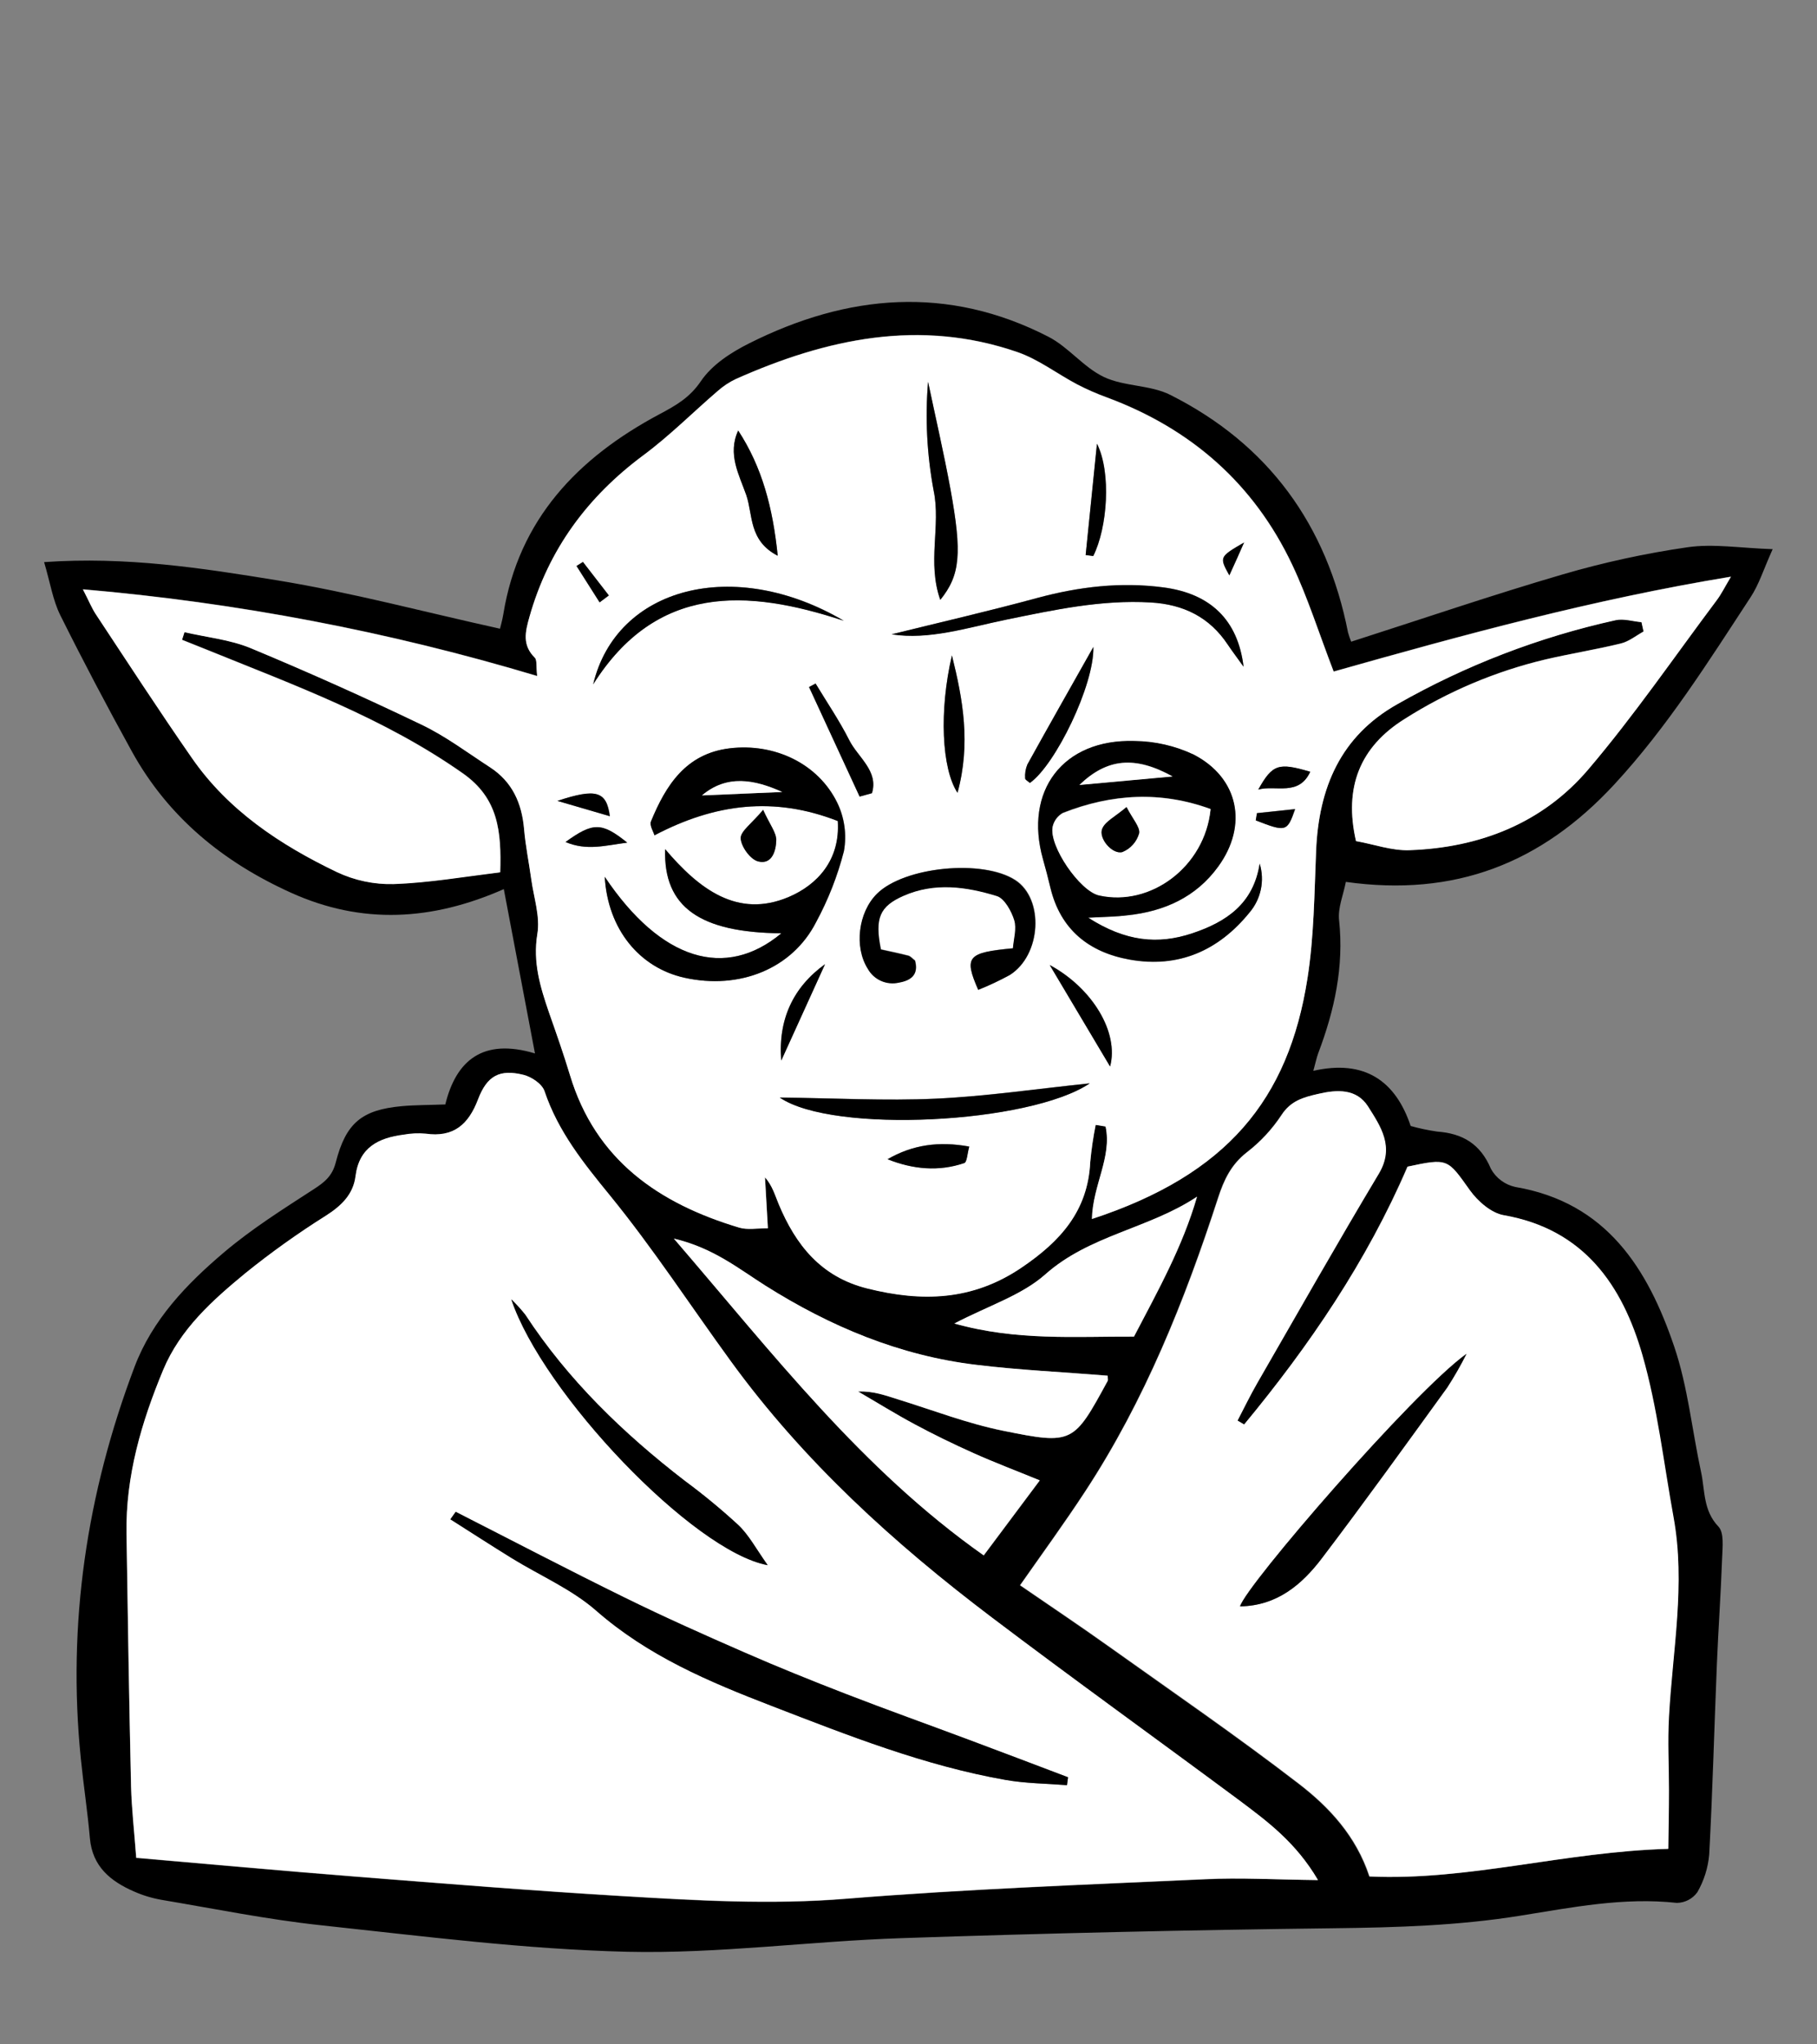 <?xml version="1.0" encoding="UTF-8"?>
<svg width="400px" height="450px" viewBox="0 0 400 450" version="1.1" xmlns="http://www.w3.org/2000/svg" xmlns:xlink="http://www.w3.org/1999/xlink">
    <rect x="0" y="0" width="400" height="450" fill="#808080" stroke="none"/>
    <title>yoda</title>
    <g id="yoda" stroke="none" stroke-width="1" fill="none" fill-rule="evenodd">
        <g id="LOGOS-Y-GRAFICAMesa-de-trabajo-1-copia-8" transform="translate(9, 66)" fill-rule="nonzero">
            <path d="M288.45,75.25 C304.19,70.2 319.45,64.99 334.94,60.46 C343.974,57.813 353.183,55.808 362.5,54.46 C368.19,53.63 374.15,54.65 381.24,54.88 C379.24,59.3 378.24,62.65 376.37,65.47 C367.08,79.66 358.06,94.01 346.46,106.58 C330.28,124.11 311.19,131.47 287.28,128.12 C286.75,130.91 285.49,133.81 285.79,136.55 C286.88,146.76 284.79,156.34 281.22,165.77 C280.85,166.77 280.65,167.77 280.12,169.71 C291.39,167.15 298.22,171.9 301.55,181.85 C303.462,182.384 305.406,182.795 307.37,183.08 C312.98,183.48 316.91,185.8 319.21,191.27 C320.337,193.313 322.291,194.771 324.57,195.27 C344.67,198.68 353.76,213.27 359.57,230.42 C362.57,239.26 363.49,248.82 365.48,258.03 C366.36,262.11 365.91,266.48 369.3,270.03 C370.6,271.39 370.19,274.63 370.11,277.03 C369.83,284.79 369.28,292.54 368.96,300.3 C368.38,314.3 368.02,328.3 367.27,342.22 C367.011,345.14 366.121,347.969 364.66,350.51 C363.615,351.965 361.941,352.837 360.15,352.86 C348.45,351.57 337.06,353.86 325.66,355.68 C312.06,357.87 298.4,358.28 284.66,358.44 C252.92,358.82 221.183,359.547 189.45,360.62 C169.31,361.29 149.16,364.08 129.08,363.62 C106.56,363.08 84.08,360.18 61.63,357.78 C49.9,356.52 38.28,354.16 26.63,352.2 C24.511,351.837 22.445,351.212 20.48,350.34 C15.33,348.09 11.34,344.86 10.79,338.64 C10.28,332.77 9.38,326.94 8.79,321.07 C5.79,291.39 10.09,262.71 20.61,234.89 C24.55,224.47 32.07,216.65 40.31,209.67 C46.43,204.48 53.31,200.15 60.08,195.76 C62.46,194.22 64.15,192.86 64.91,189.89 C67.15,181.15 70.68,178.3 79.41,177.49 C82.35,177.22 85.31,177.25 89.03,177.11 C91.39,167.45 97.28,162.43 108.77,165.88 C106.32,152.99 104.11,141.32 101.91,129.71 C86.16,136.65 70.74,137.6 55.03,130.49 C40.1,123.73 28.03,113.88 20.03,99.41 C14.58,89.52 9.3,79.52 4.27,69.41 C2.65,66.16 2.09,62.41 0.71,57.73 C18.78,56.46 35.46,59.04 51.96,61.73 C68.46,64.42 84.45,68.73 101.07,72.39 C101.22,71.76 101.58,70.53 101.79,69.26 C105.19,48.26 118.24,34.74 136.19,25.17 C139.75,23.27 142.81,21.57 145.29,17.91 C147.77,14.25 151.95,11.57 155.96,9.56 C177.6,-1.3 199.68,-3.24 221.79,8.12 C226.22,10.39 229.54,14.86 234.01,16.98 C238.48,19.1 244.22,18.7 248.63,20.92 C270.25,31.8 283.1,49.52 287.76,73.23 C287.955,73.915 288.185,74.589 288.45,75.25 L288.45,75.25 Z M231.38,202.32 C261.18,192.54 274.64,175.95 278.82,149.38 C280.28,140.12 280.34,130.62 280.73,121.22 C281.31,107.4 286.08,96.01 298.64,88.95 C313.643,80.415 329.844,74.186 346.7,70.47 C348.47,70.08 350.48,70.74 352.38,70.91 L352.84,72.97 C351.17,73.88 349.59,75.18 347.84,75.61 C342.35,76.95 336.76,77.84 331.26,79.12 C320.233,81.74 309.722,86.185 300.16,92.27 C290.43,98.37 286.81,107.27 289.53,119.1 C293.46,119.83 297.42,121.29 301.32,121.1 C316.78,120.55 330.61,115.16 340.68,103.31 C350.75,91.46 359.62,78.52 368.98,66.03 C369.98,64.69 370.72,63.16 372.07,60.91 C341.63,65.91 312.96,73.75 284.61,81.79 C281.35,73.3 278.93,65.58 275.5,58.32 C267.06,40.45 253.2,28.32 234.68,21.45 C232.434,20.632 230.242,19.67 228.12,18.57 C223.7,16.23 219.6,13.05 214.93,11.45 C193.49,4.08 172.99,8.5 153.02,17.39 C151.569,18.077 150.222,18.966 149.02,20.03 C143.55,24.73 138.43,29.89 132.66,34.17 C120.32,43.34 111.75,54.93 107.56,69.79 C106.62,73.1 105.97,75.97 108.74,78.72 C109.27,79.25 109.02,80.56 109.27,82.77 C76.68,72.992 43.17,66.599 9.27,63.69 C10.64,66.36 11.27,67.84 12.09,69.14 C19.09,79.69 25.97,90.32 33.2,100.72 C41.27,112.33 52.71,119.96 65.2,125.93 C69.093,127.763 73.359,128.663 77.66,128.56 C85.37,128.29 93.05,126.92 101.13,125.97 C101.4,116.97 100.76,109.71 92.91,104.2 C75.51,91.96 55.78,84.79 36.34,76.9 L31.09,74.8 L31.63,73.11 C36.51,74.25 41.63,74.74 46.23,76.64 C58.897,81.9 71.427,87.51 83.82,93.47 C89.13,96.01 93.92,99.63 98.89,102.85 C103.86,106.07 105.89,110.77 106.39,116.47 C106.71,120.19 107.47,123.87 107.98,127.58 C108.53,131.58 109.98,135.73 109.31,139.53 C108.31,145.77 109.95,151.22 111.87,156.82 C113.44,161.4 115.09,165.97 116.49,170.61 C122.14,189.34 136.07,198.88 153.75,204.18 C155.57,204.72 157.69,204.29 160.06,204.32 C159.8,199.81 159.61,196.45 159.42,193.1 C161.09,194.97 161.65,197.02 162.42,198.96 C166.19,207.96 171.74,215.02 181.93,217.57 C193.93,220.57 205.08,220.3 215.88,213 C224.44,207.21 230.51,200.52 231.02,189.76 C231.276,187.008 231.677,184.27 232.22,181.56 L234.4,181.92 C235.84,188.68 231.55,194.87 231.38,202.32 L231.38,202.32 Z M281.15,347.84 C276.25,339.51 269.98,334.92 263.77,330.32 C245.64,316.87 227.3,303.69 209.3,290.07 C187.75,273.77 167.87,255.69 151.88,233.71 C143.02,221.54 134.78,208.89 125.29,197.24 C119.44,190.06 113.82,183.12 110.85,174.24 C110.32,172.66 107.99,171.08 106.21,170.64 C101.04,169.36 98.21,170.77 96.21,176.05 C94.1,181.62 90.8,184.47 84.66,183.59 C83.051,183.449 81.43,183.523 79.84,183.81 C74.34,184.52 70.06,186.57 69.25,192.91 C68.74,196.91 66.17,199.43 62.77,201.61 C56.617,205.475 50.696,209.699 45.04,214.26 C37.76,220.26 30.65,226.6 26.9,235.59 C22.11,247.08 18.63,258.93 18.83,271.59 C19.11,290.13 19.41,308.68 19.83,327.22 C19.95,332.22 20.54,337.22 20.97,342.98 C37.36,344.39 53.11,345.84 68.88,347.08 C88.42,348.62 107.96,350.2 127.53,351.37 C144.14,352.37 160.7,353.37 177.43,351.97 C203.65,349.85 229.98,348.89 256.28,347.69 C264,347.27 271.77,347.73 281.15,347.84 L281.15,347.84 Z M264.89,247.56 L263.35,246.73 C264.78,243.99 266.13,241.19 267.68,238.5 C276.55,223.1 285.32,207.64 294.45,192.39 C297.99,186.47 294.83,181.96 292.06,177.56 C289.58,173.64 285.33,173.86 281.06,174.83 C277.87,175.57 275.13,176.33 273.06,179.45 C270.983,182.604 268.394,185.389 265.4,187.69 C261.97,190.35 260.4,193.69 259.1,197.69 C251.76,220.3 242.96,242.29 229.86,262.28 C225.34,269.19 220.46,275.85 215.5,282.97 C222.21,287.58 228.66,291.89 234.97,296.39 C248.97,306.39 263.21,316.15 276.85,326.65 C283.56,331.81 289.49,338.17 292.41,347.07 C314.18,348.07 335.41,341.62 358.18,340.99 C358.18,336.53 358.31,332.33 358.32,328.13 C358.32,322.76 358.04,317.37 358.32,312.02 C359.13,297.34 362.05,282.71 359.32,267.96 C357.15,256.05 355.8,243.96 352.48,232.33 C348.05,216.91 339.57,204.6 321.95,201.52 C319.2,201.04 316.24,198.46 314.51,196.05 C309.51,189.11 309.73,188.92 300.79,190.83 C291.92,211.62 279.28,230.16 264.89,247.56 Z M234.89,236.82 C224.99,236.03 215.38,235.58 205.89,234.44 C189.07,232.44 173.8,226.02 159.53,217.02 C153.61,213.28 148.08,208.72 139.37,206.66 C161.27,232.1 180.73,257.46 207.58,276.39 L219.92,259.88 C214.61,257.71 209.92,255.94 205.34,253.88 C200.93,251.88 196.58,249.79 192.34,247.51 C188.1,245.23 184.06,242.72 179.93,240.32 C183.29,240.17 186.01,241.21 188.78,242.07 C196.46,244.45 204.04,247.38 211.88,248.96 C227.25,252.05 227.4,251.69 234.88,237.96 C234.93,237.73 234.84,237.43 234.85,236.82 L234.89,236.82 Z M201.13,225.33 C214.85,229.18 227.67,228.15 240.66,228.21 C245.98,218.03 251.37,208.36 254.54,197.41 C243.96,204.46 230.89,205.84 221.12,214.53 C215.89,219.14 208.6,221.4 201.09,225.33 L201.13,225.33 Z" id="Shape" fill="#000000"></path>
            <path d="M231.38,202.32 C231.55,194.87 235.84,188.68 234.38,181.97 L232.2,181.61 C231.657,184.32 231.256,187.058 231,189.81 C230.49,200.57 224.42,207.26 215.86,213.05 C205.06,220.35 193.93,220.63 181.91,217.62 C171.72,215.07 166.17,208.06 162.4,199.01 C161.59,197.07 161.03,195.01 159.4,193.15 C159.59,196.5 159.78,199.86 160.04,204.37 C157.67,204.37 155.55,204.77 153.73,204.23 C136.05,198.93 122.12,189.39 116.47,170.66 C115.07,166.02 113.47,161.45 111.85,156.87 C109.93,151.27 108.25,145.82 109.29,139.58 C109.93,135.78 108.51,131.58 107.96,127.63 C107.45,123.92 106.69,120.24 106.37,116.52 C105.88,110.82 103.78,106.09 98.87,102.9 C93.96,99.71 89.11,96.06 83.8,93.52 C71.433,87.58 58.903,81.97 46.21,76.69 C41.64,74.79 36.49,74.3 31.61,73.16 L31.07,74.85 L36.32,76.95 C55.76,84.84 75.49,92.01 92.89,104.25 C100.74,109.76 101.38,117.06 101.11,126.02 C93.03,127.02 85.35,128.34 77.64,128.61 C73.339,128.713 69.073,127.813 65.18,125.98 C52.67,119.98 41.18,112.38 33.18,100.77 C25.95,90.37 19.06,79.77 12.07,69.19 C11.21,67.89 10.62,66.41 9.25,63.74 C43.15,66.649 76.66,73.042 109.25,82.82 C109,80.61 109.25,79.3 108.72,78.77 C105.95,76.02 106.6,73.15 107.54,69.84 C111.73,54.98 120.3,43.39 132.64,34.22 C138.41,29.94 143.53,24.78 149,20.08 C150.202,19.016 151.549,18.127 153,17.44 C173,8.55 193.47,4.13 214.91,11.5 C219.58,13.1 223.68,16.28 228.1,18.62 C230.222,19.72 232.414,20.682 234.66,21.5 C253.18,28.36 267.04,40.5 275.48,58.37 C278.91,65.63 281.33,73.37 284.59,81.84 C312.94,73.84 341.59,65.96 372.05,60.96 C370.7,63.21 369.96,64.74 368.96,66.08 C359.6,78.57 350.75,91.5 340.66,103.36 C330.57,115.22 316.76,120.6 301.3,121.15 C297.4,121.29 293.44,119.83 289.51,119.15 C286.79,107.29 290.41,98.42 300.14,92.32 C309.702,86.235 320.213,81.79 331.24,79.17 C336.74,77.89 342.33,77 347.82,75.66 C349.6,75.23 351.18,73.93 352.82,73.02 L352.36,70.96 C350.46,70.79 348.45,70.13 346.68,70.52 C329.831,74.238 313.637,80.467 298.64,89 C286.08,96.06 281.31,107.45 280.73,121.27 C280.34,130.67 280.28,140.17 278.82,149.43 C274.64,176 261.18,192.54 231.38,202.32 Z M124.13,127 C124.8,138.56 131.77,147 141.68,149.21 C153.84,151.92 165.43,147.21 170.68,136.99 C173.355,132.047 175.413,126.794 176.81,121.35 C177.46,117.708 176.935,113.954 175.31,110.63 C171.07,102.04 161.5,97.53 151.66,98.72 C142.05,99.88 137.66,106.81 134.34,114.81 C133.98,115.69 134.9,117.1 135.11,117.87 C148.44,110.87 161.51,109.26 175.46,114.72 C176.04,123.36 170.88,128.8 164.67,131.44 C153.37,136.24 144.87,129.65 137.46,120.92 C137.02,133.67 145.14,139.29 163.05,139.43 C150.71,149.69 136.51,145.45 124.13,127 Z M230.56,136 C234.56,135.77 236.88,135.74 239.17,135.5 C247.29,134.65 254.29,131.5 259.17,124.78 C265.75,115.7 263.69,105.28 253.79,100.14 C249.695,98.205 245.229,97.181 240.7,97.14 C224.99,96.67 216.35,108.14 220.61,123.19 C221.203,125.257 221.747,127.343 222.24,129.45 C224.46,138.68 230.76,143.65 239.67,145.25 C250.45,147.18 259.27,143.25 266.08,134.87 C268.6,131.901 269.436,127.855 268.3,124.13 C266.94,132.94 260.97,136.97 253.46,139.47 C245.95,141.97 238.84,141.33 230.56,136 Z M206.35,151.85 C208.748,150.897 211.086,149.798 213.35,148.56 C220.29,144.18 220.95,131.86 214.57,127.7 C207.42,123.04 190.06,124.77 184.09,130.7 C179.98,134.81 179.09,142.43 182.09,147.17 C183.441,149.608 186.244,150.856 188.96,150.23 C191.83,149.73 193.28,148.32 192.48,145.39 C191.88,144.94 191.48,144.45 191.03,144.32 C189.03,143.8 186.94,143.38 184.97,142.94 C183.55,136.06 184.64,133.45 189.97,131.12 C196.81,128.12 203.78,129.12 210.51,131.17 C212.22,131.69 213.72,134.44 214.34,136.47 C214.96,138.5 214.2,140.65 214.05,142.69 C204,143.67 203.15,144.57 206.35,151.89 L206.35,151.85 Z M187.26,73.59 C195.52,74.9 203.96,72.12 212.49,70.38 C223.01,68.23 233.49,65.95 244.33,66.59 C251.55,67.01 257.22,69.79 261.26,75.83 C262.2,77.24 263.26,78.6 264.76,80.73 C263.5,70.28 257.31,64.62 247.14,63.28 C237.68,62.03 228.52,63.13 219.36,65.6 C208.54,68.56 197.61,71.07 187.26,73.63 L187.26,73.59 Z M230.88,172.44 C219.19,173.65 208.12,175.3 196.99,175.81 C185.86,176.32 174.7,175.69 162.66,175.56 C174.34,183.61 217.71,181.33 230.88,172.48 L230.88,172.44 Z M121.58,84.61 C135.51,62.55 155.34,63.54 176.75,70.61 C152.61,56.43 126.68,63.19 121.58,84.65 L121.58,84.61 Z M197.99,66.01 C202.4,60.58 202.81,55.8 200.24,41.73 C198.79,33.8 196.96,25.94 195.3,18.04 C194.639,26.059 195.056,34.131 196.54,42.04 C198.14,49.77 195.06,57.77 198,66.05 L197.99,66.01 Z M200.56,78.23 C197.72,90.38 198.29,103.17 201.79,108.48 C204.74,97.66 203,88 200.56,78.27 L200.56,78.23 Z M217.73,106.3 C223.33,102.35 231.91,84.76 231.73,76.36 C226.55,85.55 221.83,93.85 217.21,102.21 C216.807,103.173 216.639,104.219 216.72,105.26 C216.66,105.64 217.35,106 217.73,106.34 L217.73,106.3 Z M153.51,28.73 C151.1,33.92 153.73,38.49 155.29,42.96 C156.78,47.25 155.78,52.96 162.21,56.3 C161.13,45.77 158.79,36.86 153.51,28.77 L153.51,28.73 Z M235.38,168.73 C237.38,161.23 231.49,151.47 222.09,146.39 L235.38,168.73 Z M180.24,109.31 L182.94,108.56 C184.46,103.67 179.84,100.65 177.94,96.89 C175.77,92.59 173.03,88.57 170.53,84.43 L169.09,85.2 L180.24,109.31 Z M230.04,56.14 L231.7,56.36 C234.81,50.17 235.7,38.03 232.52,31.64 C231.693,39.827 230.853,48.007 230,56.18 L230.04,56.14 Z M186.38,189.14 C192.03,191.38 197.64,191.9 203.24,189.99 C203.87,189.78 203.92,187.87 204.35,186.36 C197.66,185.12 191.89,186 186.38,189.17 L186.38,189.14 Z M172.63,146.21 C165.63,151.26 162.26,158.39 162.95,167.42 L172.63,146.21 Z M159.02,112.21 C156.51,115.21 154.02,116.9 154.09,118.47 C154.17,120.3 156.21,123.11 157.91,123.56 C160.99,124.37 161.85,121.14 161.91,118.86 C161.91,117.24 160.5,115.54 159,112.27 L159.02,112.21 Z M268,107.8 C271.84,106.74 276.94,109.36 279.44,103.88 C272.41,101.82 271.1,102.21 268,107.8 Z M129.11,119.48 C123.48,114.94 121.55,114.95 115.53,119.34 C120.18,121.33 124.22,120.1 129.07,119.48 L129.11,119.48 Z M125.28,113.66 C124.55,108.17 122.28,107.45 113.74,110.29 L125.28,113.66 Z M267.74,112.96 C267.65,113.49 267.57,114.02 267.48,114.55 C274.17,117.14 274.39,117.1 276.14,112.07 L267.74,112.96 Z M264.92,53.4 C259.44,56.6 259.44,56.6 261.66,60.65 C262.84,58 263.86,55.68 264.88,53.4 L264.92,53.4 Z M123,66.59 L125,65.06 L119.3,57.69 L117.89,58.58 L123,66.59 Z" id="Shape" fill="#FFFFFF"></path>
            <path d="M281.15,347.84 C271.77,347.73 264.02,347.27 256.31,347.63 C230.01,348.83 203.68,349.79 177.46,351.91 C160.73,353.27 144.17,352.29 127.56,351.31 C107.99,350.14 88.45,348.56 68.91,347.02 C53.14,345.78 37.39,344.33 21,342.92 C20.57,337.13 20,332.15 19.86,327.16 C19.44,308.62 19.14,290.07 18.86,271.53 C18.66,258.91 22.14,247.06 26.93,235.53 C30.68,226.53 37.79,220.19 45.07,214.2 C50.726,209.639 56.647,205.415 62.8,201.55 C66.2,199.37 68.8,196.85 69.28,192.85 C70.09,186.51 74.37,184.46 79.87,183.75 C81.46,183.463 83.081,183.389 84.69,183.53 C90.83,184.41 94.13,181.53 96.24,175.99 C98.24,170.71 101.04,169.3 106.24,170.58 C108.02,171.02 110.35,172.58 110.88,174.18 C113.88,183.08 119.47,190.02 125.32,197.18 C134.81,208.83 143.05,221.48 151.91,233.65 C167.91,255.65 187.78,273.71 209.33,290.01 C227.33,303.63 245.67,316.81 263.8,330.26 C270,334.92 276.25,339.51 281.15,347.84 Z M91.32,266.78 L90.15,268.41 C94.67,271.28 99.15,274.19 103.73,277.01 C109.92,280.82 116.83,283.78 122.23,288.5 C133.65,298.5 147.02,304.16 160.91,309.5 C177.76,316 194.49,322.63 212.34,325.77 C216.79,326.56 221.34,326.57 225.89,326.93 C225.97,326.35 226.04,325.77 226.12,325.19 C218.88,322.45 211.65,319.69 204.41,316.99 C195.35,313.6 186.25,310.35 177.23,306.86 C169.72,303.95 162.23,300.94 154.86,297.71 C146.01,293.85 137.19,289.91 128.53,285.65 C116.05,279.54 103.71,273.09 91.32,266.78 L91.32,266.78 Z M160,278.52 C157.4,274.89 155.84,271.89 153.52,269.67 C149.758,266.21 145.813,262.955 141.7,259.92 C128.18,249.49 116.03,237.76 106.63,223.39 C105.683,222.197 104.657,221.067 103.56,220.01 C110.48,240.67 143.65,275.49 160,278.52 Z" id="Shape" fill="#FFFFFF"></path>
            <path d="M264.89,247.56 C279.28,230.16 291.89,211.62 300.89,190.79 C309.83,188.88 309.66,189.07 314.61,196.01 C316.34,198.42 319.3,201.01 322.05,201.48 C339.67,204.56 348.15,216.87 352.58,232.29 C355.9,243.87 357.25,256.01 359.42,267.92 C362.12,282.67 359.2,297.3 358.42,311.98 C358.12,317.33 358.42,322.72 358.42,328.09 C358.42,332.29 358.33,336.49 358.28,340.95 C335.47,341.58 314.28,348.01 292.51,347.03 C289.59,338.13 283.66,331.77 276.95,326.61 C263.31,316.11 249.1,306.34 235.07,296.35 C228.76,291.85 222.31,287.54 215.6,282.93 C220.6,275.81 225.44,269.15 229.96,262.24 C243.06,242.24 251.86,220.24 259.2,197.65 C260.47,193.71 262.07,190.35 265.5,187.65 C268.494,185.349 271.083,182.564 273.16,179.41 C275.16,176.29 277.93,175.53 281.16,174.79 C285.38,173.79 289.63,173.6 292.16,177.52 C294.93,181.92 298.09,186.43 294.55,192.35 C285.42,207.6 276.65,223.06 267.78,238.46 C266.23,241.15 264.88,243.95 263.45,246.69 L264.89,247.56 Z M313.84,232 C302.06,240.49 265.28,283 263.97,287.59 C272.1,287.47 277.58,282.82 281.97,277.01 C291.37,264.63 300.45,252.01 309.57,239.42 C311.129,237.027 312.555,234.55 313.84,232 L313.84,232 Z" id="Shape" fill="#FFFFFF"></path>
            <path d="M234.85,236.82 C234.85,237.43 234.93,237.73 234.85,237.93 C227.34,251.7 227.19,252.06 211.85,248.93 C204.01,247.35 196.43,244.42 188.75,242.04 C185.98,241.18 183.26,240.14 179.9,240.29 C184.03,242.69 188.1,245.22 192.31,247.48 C196.52,249.74 200.91,251.89 205.31,253.85 C209.88,255.9 214.58,257.67 219.89,259.85 L207.55,276.36 C180.7,257.43 161.24,232.07 139.34,206.63 C148.05,208.69 153.58,213.25 159.5,216.99 C173.77,225.99 189.04,232.39 205.86,234.41 C215.34,235.58 225,236 234.85,236.82 Z" id="Path" fill="#FFFFFF"></path>
            <path d="M201.09,225.33 C208.6,221.4 215.89,219.14 221.09,214.53 C230.86,205.84 243.93,204.46 254.51,197.41 C251.34,208.41 245.95,218.03 240.63,228.21 C227.63,228.15 214.81,229.18 201.09,225.33 Z" id="Path" fill="#FFFFFF"></path>
            <path d="M124.13,127 C136.51,145.46 150.71,149.7 163.01,139.43 C145.1,139.29 137.01,133.67 137.42,120.92 C144.83,129.65 153.33,136.24 164.63,131.44 C170.84,128.8 176,123.36 175.42,114.72 C161.42,109.26 148.42,110.85 135.07,117.87 C134.86,117.1 133.94,115.69 134.3,114.81 C137.58,106.81 142.01,99.88 151.62,98.72 C161.46,97.53 171.03,102.04 175.27,110.63 C176.895,113.954 177.42,117.708 176.77,121.35 C175.373,126.794 173.315,132.047 170.64,136.99 C165.43,147.22 153.84,151.92 141.64,149.21 C131.77,147 124.8,138.55 124.13,127 Z M145.54,109.09 L163.2,108.34 C157.07,105.56 151,104.45 145.54,109.08 L145.54,109.09 Z" id="Shape" fill="#000000"></path>
            <path d="M230.56,136 C238.84,141.29 245.94,141.94 253.47,139.43 C261,136.92 266.95,132.9 268.31,124.09 C269.446,127.815 268.61,131.861 266.09,134.83 C259.28,143.24 250.46,147.14 239.68,145.21 C230.77,143.61 224.47,138.64 222.25,129.41 C221.75,127.31 221.207,125.223 220.62,123.15 C216.36,108.09 225,96.63 240.71,97.1 C245.239,97.141 249.705,98.165 253.8,100.1 C263.7,105.24 265.8,115.66 259.18,124.74 C254.29,131.49 247.29,134.61 239.18,135.46 C236.88,135.78 234.58,135.81 230.56,136 Z M257.5,112.06 C246.61,108.06 235.77,108.67 224.97,112.9 C223.837,113.541 223.028,114.631 222.74,115.9 C221.87,120.12 228.74,130.06 232.93,131.01 C244.25,133.65 256.26,124.79 257.5,112.1 L257.5,112.06 Z M249.13,104.88 C240.85,100.32 234.76,100.88 228.63,106.75 L249.13,104.88 Z" id="Shape" fill="#000000"></path>
            <path d="M206.35,151.89 C203.15,144.57 203.97,143.67 213.98,142.76 C214.13,140.76 214.85,138.43 214.27,136.54 C213.69,134.65 212.15,131.76 210.44,131.24 C203.71,129.17 196.74,128.18 189.9,131.19 C184.62,133.52 183.53,136.13 184.9,143.01 C186.9,143.45 188.9,143.87 190.96,144.39 C191.43,144.52 191.81,145.01 192.41,145.46 C193.21,148.39 191.76,149.8 188.89,150.3 C186.174,150.926 183.371,149.678 182.02,147.24 C179.02,142.5 179.89,134.88 184.02,130.77 C190.02,124.77 207.35,123.08 214.5,127.77 C220.88,131.93 220.22,144.25 213.28,148.63 C211.038,149.855 208.723,150.944 206.35,151.89 Z" id="Path" fill="#000000"></path>
            <path d="M187.26,73.63 C197.61,71.07 208.54,68.56 219.36,65.63 C228.52,63.16 237.68,62.06 247.14,63.31 C257.31,64.65 263.5,70.31 264.76,80.76 C263.24,78.63 262.2,77.27 261.26,75.86 C257.26,69.86 251.55,67.04 244.33,66.62 C233.46,65.98 223.01,68.26 212.49,70.41 C204,72.16 195.52,74.94 187.26,73.63 Z" id="Path" fill="#000000"></path>
            <path d="M230.88,172.48 C217.71,181.33 174.34,183.61 162.66,175.6 C174.66,175.73 185.87,176.36 196.99,175.85 C208.11,175.34 219.19,173.69 230.88,172.48 Z" id="Path" fill="#000000"></path>
            <path d="M121.58,84.65 C126.68,63.19 152.58,56.43 176.75,70.65 C155.34,63.58 135.51,62.59 121.58,84.65 Z" id="Path" fill="#000000"></path>
            <path d="M198,66.05 C195.07,57.77 198.15,49.77 196.55,42.05 C195.066,34.141 194.649,26.069 195.31,18.05 C196.97,25.95 198.8,33.81 200.25,41.74 C202.81,55.84 202.4,60.62 198,66.05 Z" id="Path" fill="#000000"></path>
            <path d="M200.56,78.27 C202.97,87.95 204.74,97.66 201.79,108.52 C198.29,103.21 197.72,90.42 200.56,78.27 Z" id="Path" fill="#000000"></path>
            <path d="M217.73,106.34 C217.35,105.99 216.66,105.64 216.67,105.34 C216.589,104.299 216.757,103.253 217.16,102.29 C221.78,93.93 226.5,85.63 231.68,76.44 C231.91,84.8 223.33,102.39 217.73,106.34 Z" id="Path" fill="#000000"></path>
            <path d="M153.51,28.77 C158.79,36.86 161.13,45.77 162.21,56.34 C155.78,53.03 156.78,47.34 155.29,43 C153.73,38.53 151.1,34 153.51,28.77 Z" id="Path" fill="#000000"></path>
            <path d="M235.38,168.77 L222.09,146.43 C231.49,151.51 237.37,161.27 235.38,168.77 Z" id="Path" fill="#000000"></path>
            <path d="M180.24,109.35 L169.11,85.24 L170.55,84.47 C173.05,88.61 175.79,92.63 177.96,96.93 C179.84,100.69 184.46,103.71 182.96,108.6 L180.24,109.35 Z" id="Path" fill="#000000"></path>
            <path d="M230,56.18 C230.82,48.007 231.647,39.84 232.48,31.68 C235.69,38.07 234.77,50.21 231.66,56.4 L230,56.18 Z" id="Path" fill="#000000"></path>
            <path d="M186.38,189.17 C191.89,185.98 197.66,185.17 204.38,186.39 C203.95,187.9 203.9,189.81 203.27,190.02 C197.64,191.93 192,191.41 186.38,189.17 Z" id="Path" fill="#000000"></path>
            <path d="M172.63,146.24 L163,167.45 C162.26,158.42 165.61,151.29 172.63,146.24 Z" id="Path" fill="#000000"></path>
            <path d="M159,112.27 C160.48,115.54 161.89,117.27 161.87,118.92 C161.87,121.2 160.97,124.43 157.87,123.62 C156.17,123.17 154.13,120.36 154.05,118.53 C154,117 156.51,115.28 159,112.27 Z" id="Path" fill="#000000"></path>
            <path d="M268,107.8 C271.14,102.21 272.45,101.8 279.44,103.88 C276.9,109.36 271.8,106.74 268,107.8 Z" id="Path" fill="#000000"></path>
            <path d="M129.07,119.48 C124.22,120.1 120.18,121.33 115.49,119.34 C121.51,115 123.44,114.94 129.07,119.48 Z" id="Path" fill="#000000"></path>
            <path d="M125.24,113.66 L113.7,110.29 C122.29,107.45 124.51,108.17 125.24,113.66 Z" id="Path" fill="#000000"></path>
            <path d="M267.7,113 L276.1,112.11 C274.35,117.11 274.1,117.18 267.44,114.59 C267.53,114 267.61,113.49 267.7,113 Z" id="Path" fill="#000000"></path>
            <path d="M264.88,53.4 C263.88,55.68 262.88,57.95 261.62,60.65 C259.4,56.6 259.4,56.6 264.88,53.4 Z" id="Path" fill="#000000"></path>
            <polygon id="Path" fill="#000000" points="123 66.59 117.93 58.59 119.34 57.7 125.04 65.07"></polygon>
            <path d="M91.32,266.78 C103.71,273.09 116.05,279.54 128.53,285.67 C137.19,289.93 146.01,293.87 154.86,297.73 C162.24,300.96 169.72,303.97 177.23,306.88 C186.23,310.37 195.35,313.62 204.41,317.01 C211.65,319.71 218.88,322.47 226.12,325.21 C226.04,325.79 225.97,326.37 225.89,326.95 C221.37,326.59 216.79,326.58 212.34,325.79 C194.49,322.65 177.76,316.02 160.91,309.52 C147.02,304.16 133.65,298.52 122.23,288.52 C116.83,283.8 109.92,280.84 103.73,277.03 C99.17,274.21 94.67,271.3 90.15,268.43 L91.32,266.78 Z" id="Path" fill="#000000"></path>
            <path d="M160,278.52 C143.62,275.52 110.45,240.67 103.56,220.01 C104.657,221.067 105.683,222.197 106.63,223.39 C116.03,237.76 128.18,249.49 141.7,259.92 C145.813,262.955 149.758,266.21 153.52,269.67 C155.87,271.89 157.43,274.89 160,278.52 Z" id="Path" fill="#000000"></path>
            <path d="M313.84,232 C312.565,234.55 311.149,237.027 309.6,239.42 C300.48,252.01 291.4,264.63 282,277.01 C277.58,282.82 272.1,287.47 264,287.59 C265.28,283 302.06,240.44 313.84,232 Z" id="Path" fill="#000000"></path>
            <path d="M145.54,109.08 C151.02,104.45 157.07,105.56 163.2,108.33 L145.54,109.08 Z" id="Path" fill="#FFFFFF"></path>
            <path d="M257.5,112.1 C256.26,124.79 244.25,133.65 232.93,131.1 C228.72,130.15 221.87,120.21 222.74,115.99 C223.028,114.721 223.837,113.631 224.97,112.99 C235.77,108.71 246.61,108.13 257.5,112.1 Z M238.97,111.66 C236.42,113.82 234.38,114.77 233.66,116.34 C232.66,118.44 235.85,122.2 238.09,121.54 C239.88,120.799 241.23,119.276 241.75,117.41 C242,116.06 240.34,114.31 239,111.66 L238.97,111.66 Z" id="Shape" fill="#FFFFFF"></path>
            <path d="M249.13,104.92 L228.63,106.79 C234.76,100.91 240.85,100.36 249.13,104.92 Z" id="Path" fill="#FFFFFF"></path>
            <path d="M239,111.66 C240.37,114.31 242,116.06 241.78,117.41 C241.26,119.276 239.91,120.799 238.12,121.54 C235.88,122.2 232.71,118.44 233.69,116.34 C234.38,114.77 236.42,113.82 239,111.66 Z" id="Path" fill="#000000"></path>
        </g>
    </g>
</svg>